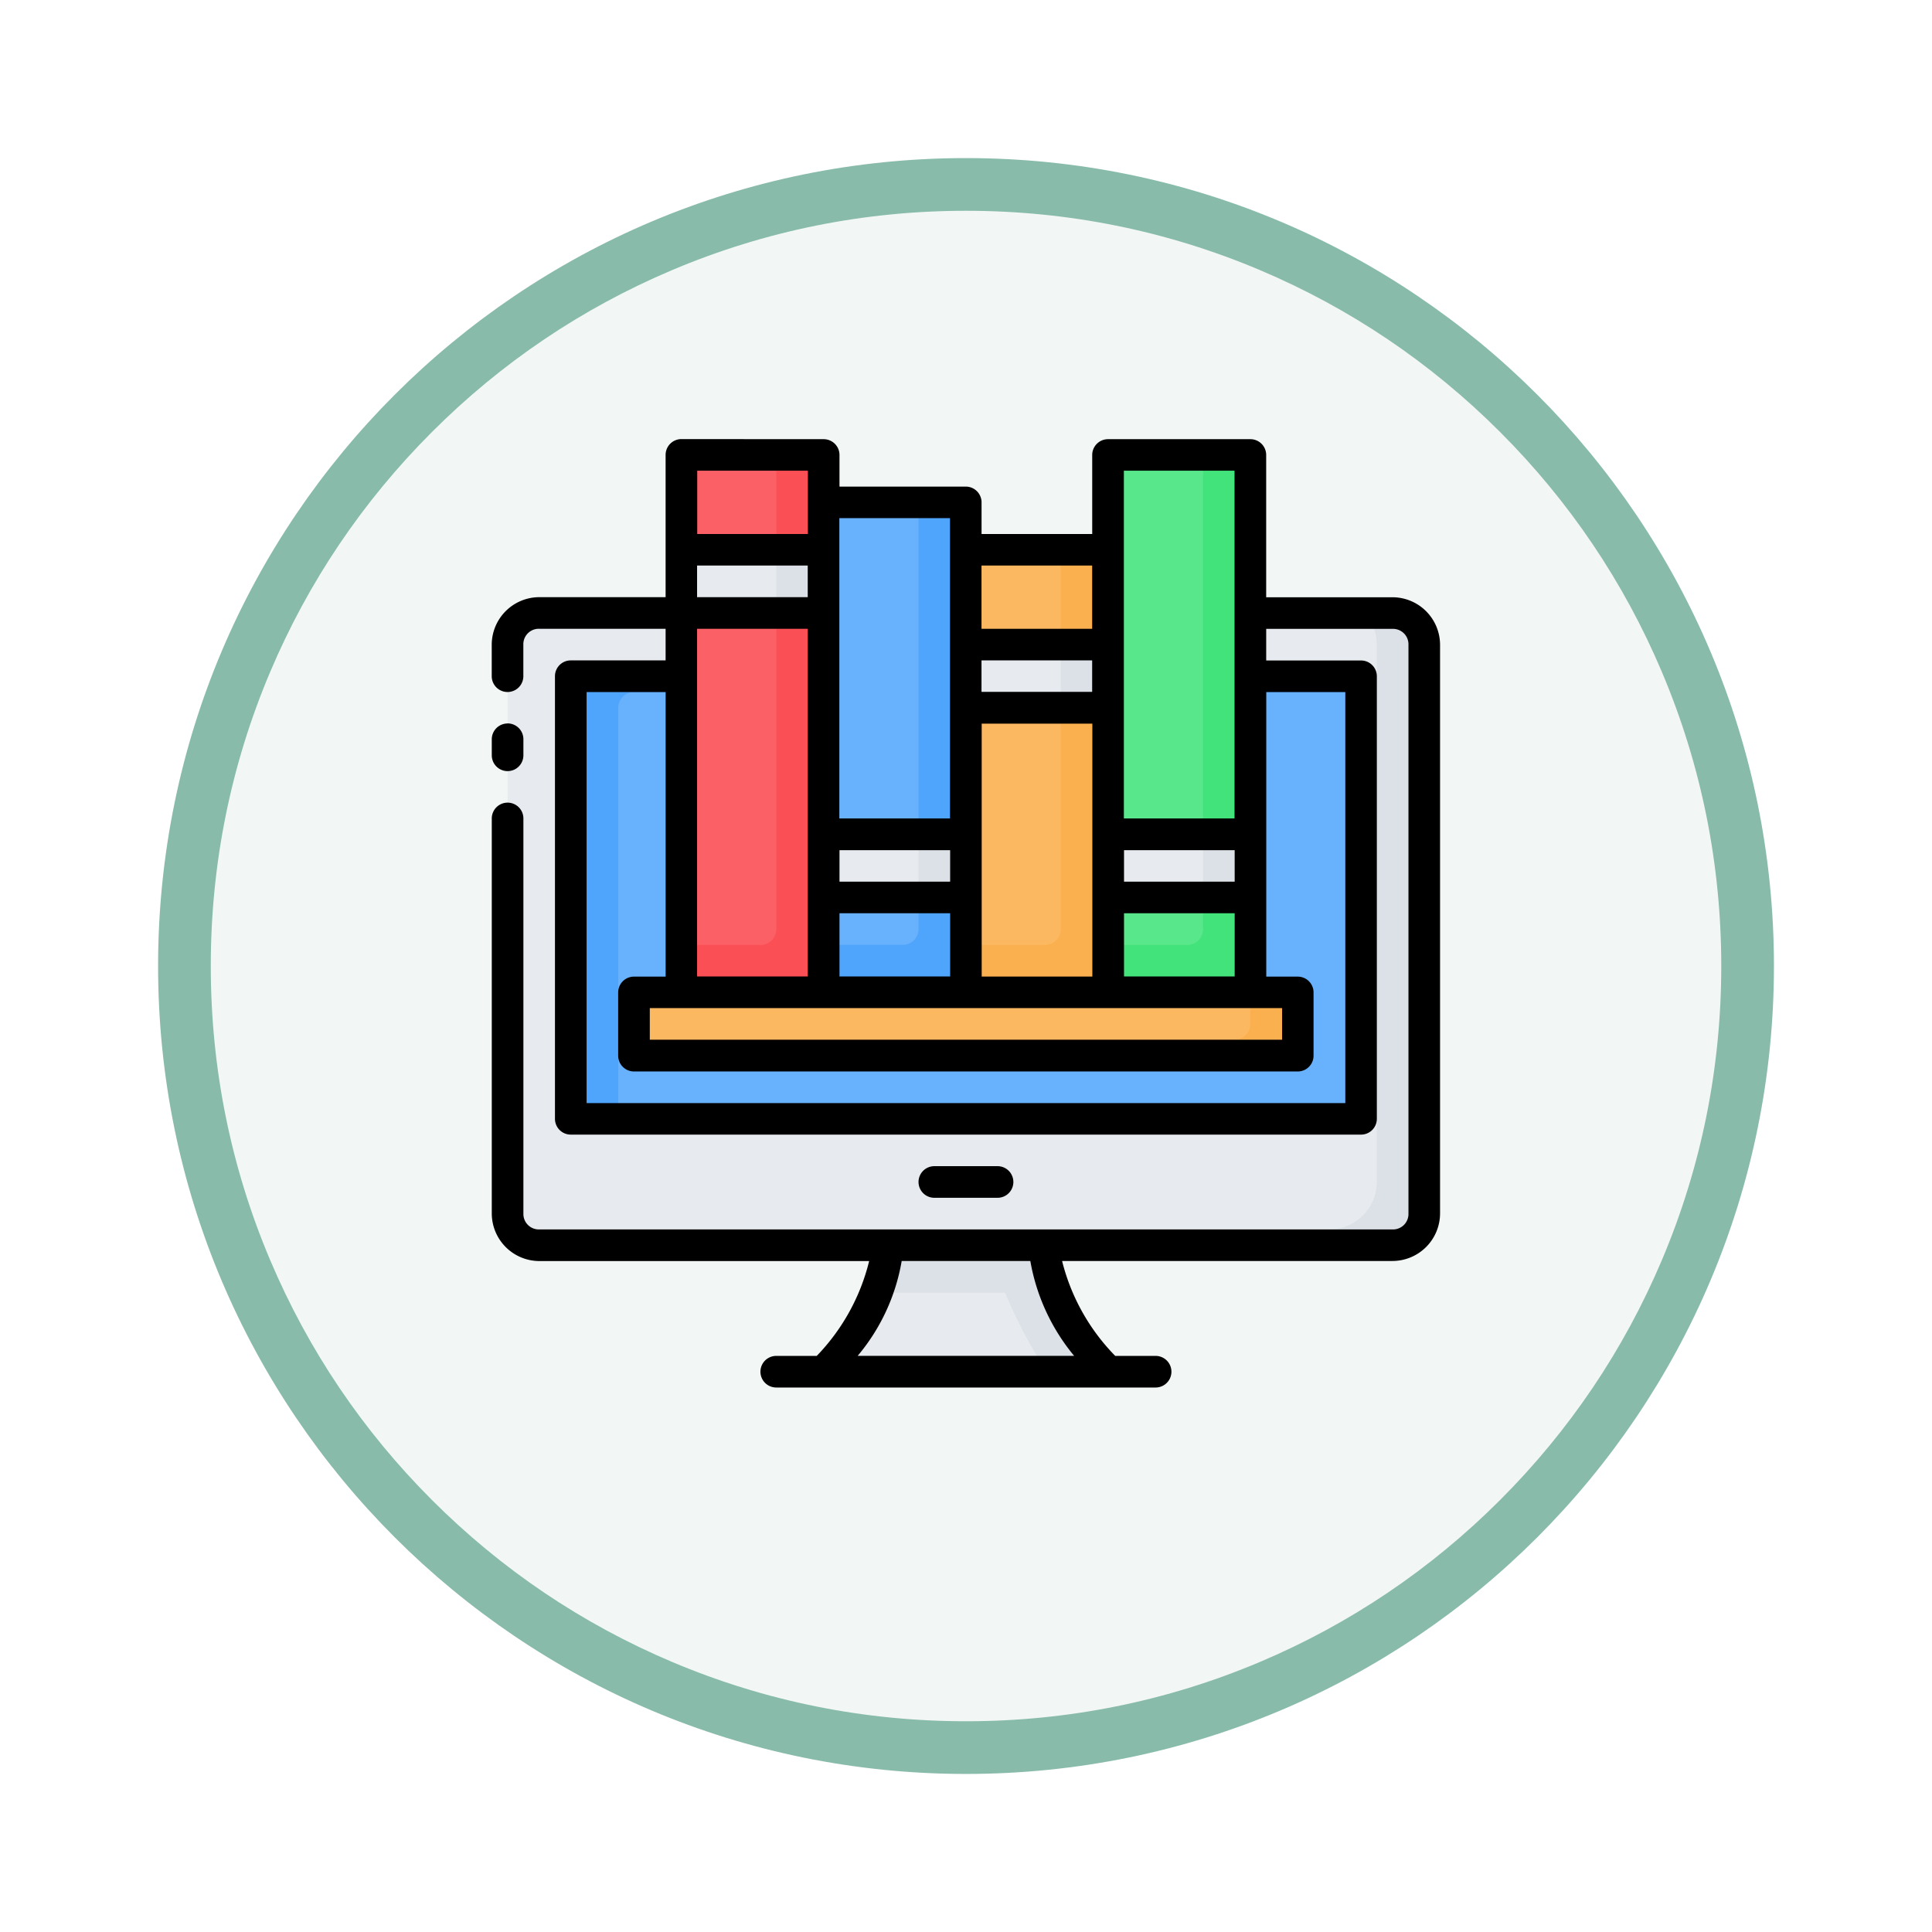 <svg xmlns="http://www.w3.org/2000/svg" xmlns:xlink="http://www.w3.org/1999/xlink" width="110" height="110" viewBox="0 0 110 110">
  <defs>
    <filter id="Trazado_982547" x="0" y="0" width="110" height="110" filterUnits="userSpaceOnUse">
      <feOffset dy="3" input="SourceAlpha"/>
      <feGaussianBlur stdDeviation="3" result="blur"/>
      <feFlood flood-opacity="0.161"/>
      <feComposite operator="in" in2="blur"/>
      <feComposite in="SourceGraphic"/>
    </filter>
  </defs>
  <g id="Grupo_1174591" data-name="Grupo 1174591" transform="translate(-7154 -1633)">
    <g id="Grupo_1174588" data-name="Grupo 1174588">
      <g id="Grupo_1173053" data-name="Grupo 1173053" transform="translate(6039 -4558)">
        <g id="Grupo_1172120" data-name="Grupo 1172120" transform="translate(0 5368)">
          <g id="Grupo_1171416" data-name="Grupo 1171416" transform="translate(-0.701 -6107)">
            <g id="Grupo_1163803" data-name="Grupo 1163803" transform="translate(-0.494 2285.316)">
              <g id="Grupo_1163015" data-name="Grupo 1163015" transform="translate(1.195 305.685)">
                <g id="Grupo_1157017" data-name="Grupo 1157017" transform="translate(0 3549)">
                  <g id="Grupo_1155793" data-name="Grupo 1155793" transform="translate(-0.999 -3894)">
                    <g id="Grupo_1154704" data-name="Grupo 1154704" transform="translate(0 1466)">
                      <g id="Grupo_1150790" data-name="Grupo 1150790" transform="translate(3 2320)">
                        <g id="Grupo_1154214" data-name="Grupo 1154214" transform="translate(79 -5809)">
                          <g id="Grupo_1152583" data-name="Grupo 1152583" transform="translate(1043 6713)">
                            <g id="Grupo_1146973" data-name="Grupo 1146973" transform="translate(0 0)">
                              <g id="Grupo_1146954" data-name="Grupo 1146954">
                                <g transform="matrix(1, 0, 0, 1, -9, -6)" filter="url(#Trazado_982547)">
                                  <g id="Trazado_982547-2" data-name="Trazado 982547" transform="translate(9 6)" fill="#f2f7f5">
                                    <path d="M 46 90.5 C 39.992 90.5 34.164 89.324 28.679 87.003 C 23.38 84.762 18.621 81.553 14.534 77.466 C 10.446 73.379 7.238 68.62 4.996 63.321 C 2.676 57.836 1.5 52.008 1.5 46 C 1.5 39.992 2.676 34.164 4.996 28.679 C 7.238 23.38 10.446 18.621 14.534 14.534 C 18.621 10.446 23.38 7.238 28.679 4.996 C 34.164 2.676 39.992 1.5 46 1.5 C 52.008 1.5 57.836 2.676 63.321 4.996 C 68.62 7.238 73.379 10.446 77.466 14.534 C 81.554 18.621 84.762 23.38 87.004 28.679 C 89.324 34.164 90.5 39.992 90.5 46 C 90.5 52.008 89.324 57.836 87.004 63.321 C 84.762 68.62 81.554 73.379 77.466 77.466 C 73.379 81.553 68.62 84.762 63.321 87.003 C 57.836 89.324 52.008 90.5 46 90.5 Z" stroke="none"/>
                                    <path d="M 46 3 C 40.194 3 34.563 4.136 29.263 6.378 C 24.143 8.544 19.544 11.644 15.594 15.594 C 11.644 19.544 8.544 24.143 6.378 29.263 C 4.136 34.563 3 40.194 3 46 C 3 51.806 4.136 57.437 6.378 62.737 C 8.544 67.857 11.644 72.455 15.594 76.405 C 19.544 80.355 24.143 83.456 29.263 85.622 C 34.563 87.863 40.194 89 46 89 C 51.806 89 57.437 87.863 62.737 85.622 C 67.857 83.456 72.456 80.355 76.406 76.405 C 80.356 72.455 83.456 67.857 85.622 62.737 C 87.864 57.437 89 51.806 89 46 C 89 40.194 87.864 34.563 85.622 29.263 C 83.456 24.143 80.356 19.544 76.406 15.594 C 72.456 11.644 67.857 8.544 62.737 6.378 C 57.437 4.136 51.806 3 46 3 M 46 -7.62939453125e-06 C 71.405 -7.62939453125e-06 92 20.595 92 46 C 92 71.405 71.405 92 46 92 C 20.595 92 0 71.405 0 46 C 0 20.595 20.595 -7.62939453125e-06 46 -7.62939453125e-06 Z" stroke="none" fill="#88bba9"/>
                                  </g>
                                </g>
                              </g>
                            </g>
                          </g>
                        </g>
                      </g>
                    </g>
                  </g>
                </g>
              </g>
            </g>
          </g>
        </g>
      </g>
    </g>
    <g id="layer1" transform="translate(7181.471 1377.405)">
      <path id="path31585" d="M2.593,283.506H51.185a1.8,1.8,0,0,1,1.8,1.8V317.7a1.8,1.8,0,0,1-1.8,1.8H2.593a1.8,1.8,0,0,1-1.8-1.8V285.306a1.8,1.8,0,0,1,1.8-1.8Z" transform="translate(0.635 6.989)" fill="#e7ebef"/>
      <path id="path31587" d="M1.852,284.565H46.844v25.2H1.852Z" transform="translate(3.176 9.532)" fill="#68b1fc"/>
      <path id="path31591" d="M22.283,301.288s-3.6-3.6-3.6-7.2h-9c0,3.6-3.6,7.2-3.6,7.2Z" transform="translate(13.34 32.4)" fill="#e7ebef"/>
      <path id="path34069-6" d="M49.56,283.506a2.665,2.665,0,0,1,.71,1.8v30.6a2.715,2.715,0,0,1-2.7,2.7H2.575A2.672,2.672,0,0,1,.8,317.907,1.789,1.789,0,0,0,2.579,319.5H51.17a1.8,1.8,0,0,0,1.8-1.8V285.306a1.8,1.8,0,0,0-1.8-1.8Z" transform="translate(0.65 6.989)" fill="#dbe1e7"/>
      <path id="path34071-9" d="M1.852,284.565v25.2h2.7s0,0,0,0v-23.4a.9.9,0,0,1,.9-.9H46.839l.005,0v-.895Z" transform="translate(3.176 9.532)" fill="#4fa4fb"/>
      <path id="path34425-8-37" d="M7.559,294.09a7.229,7.229,0,0,1-.589,2.7h7.316a28.109,28.109,0,0,0,2.373,4.5h3.5s-3.6-3.6-3.6-7.2h-9Z" transform="translate(15.466 32.401)" fill="#dbe1e7"/>
      <path id="path31595" d="M2.91,289.856H40.7v3.6H2.91Z" transform="translate(5.717 22.235)" fill="#fcb860"/>
      <path id="path31597" d="M6.085,309.549h8.1v-27.9h-8.1Z" transform="translate(13.341 2.542)" fill="#68b1fc"/>
      <path id="path31599" d="M11.8,280.86H3.7v30.595h8.1Z" transform="translate(7.623 0.636)" fill="#fc6067"/>
      <path id="path31603" d="M18.946,311.455h-8.1V280.86h8.1Z" transform="translate(24.775 0.637)" fill="#59e78b"/>
      <path id="path31605" d="M16.565,282.448h-8.1v25.2h8.1Z" transform="translate(19.058 4.449)" fill="#fcb860"/>
      <path id="path35027-4" d="M9.105,280.86v27a.9.9,0,0,1-.9.9H4.6a.9.9,0,0,1-.9-.9v3.6h8.1V280.86Z" transform="translate(7.624 0.636)" fill="#fb4f56"/>
      <path id="path35033-9" d="M16.249,280.861v27a.9.9,0,0,1-.9.9h-3.6a.9.9,0,0,1-.9-.9v3.594h8.1V280.861Z" transform="translate(24.776 0.639)" fill="#41e37a"/>
      <path id="path35035-3" d="M13.864,282.448v21.6a.9.9,0,0,1-.9.9H9.36a.9.9,0,0,1-.893-.879v3.58H16.56V282.448Z" transform="translate(19.058 4.449)" fill="#fbb04f"/>
      <path id="path35037-4" d="M11.486,305.951a.9.9,0,0,1-.9.9h-3.6a.9.9,0,0,1-.9-.9v3.6h8.1v-27.9l-2.7,0Z" transform="translate(13.34 2.542)" fill="#4fa4fb"/>
      <path id="path35053-2" d="M38,289.856v1.8a.9.9,0,0,1-.9.9H2.91v.9H40.7v-3.6Z" transform="translate(5.717 22.235)" fill="#fbb04f"/>
      <g id="Grupo_1174590" data-name="Grupo 1174590" transform="translate(11.327 286.896)">
        <path id="path31601" d="M3.7,286.047h8.1v-3.6H3.7Z" transform="translate(-3.704 -282.448)" fill="#e7ebef"/>
        <path id="path31607" d="M18.946,287.21h-8.1v3.6h8.1Z" transform="translate(13.448 -271.014)" fill="#e7ebef"/>
        <path id="path31609" d="M14.184,287.21h-8.1v3.6h8.1Z" transform="translate(2.013 -271.014)" fill="#e7ebef"/>
        <path id="path31689" d="M16.565,284.035h-8.1v3.6h8.1Z" transform="translate(7.73 -278.637)" fill="#e7ebef"/>
      </g>
      <path id="path35031-9" d="M5.292,282.448v3.6h2.7v-3.6Z" transform="translate(11.435 4.449)" fill="#dbe1e7"/>
      <path id="path35045-4" d="M12.435,287.21v3.6h2.7v-3.6Z" transform="translate(28.587 15.882)" fill="#dbe1e7"/>
      <path id="path35047-6" d="M7.673,287.21v3.6h2.7v-3.6Z" transform="translate(17.152 15.882)" fill="#dbe1e7"/>
      <path id="path35049-8" d="M10.054,284.035v3.6h2.7v-3.6Z" transform="translate(22.869 8.259)" fill="#dbe1e7"/>
      <path id="path3032-7" d="M11.326,280.595a.9.9,0,0,0-.9.9v8.1h-7.2a2.714,2.714,0,0,0-2.7,2.7v1.8a.9.9,0,1,0,1.8,0v-1.8a.879.879,0,0,1,.9-.9h7.2v1.8h-5.4a.9.9,0,0,0-.9.9v25.2a.9.9,0,0,0,.9.9H50.021a.9.9,0,0,0,.9-.9V294.1a.9.9,0,0,0-.9-.9h-5.4v-1.8h7.2a.879.879,0,0,1,.9.9v32.394a.879.879,0,0,1-.9.9H3.229a.879.879,0,0,1-.9-.9v-22.5a.9.9,0,1,0-1.8,0v22.5a2.714,2.714,0,0,0,2.7,2.7H22.015a11.805,11.805,0,0,1-2.984,5.4H16.725a.9.9,0,0,0,0,1.8h21.6a.9.9,0,0,0,0-1.8h-2.3A11.782,11.782,0,0,1,33,327.39H51.82a2.714,2.714,0,0,0,2.7-2.7V292.3a2.714,2.714,0,0,0-2.7-2.7h-7.2v-8.1a.9.9,0,0,0-.9-.9h-8.1a.9.9,0,0,0-.905.9V286h-6.3v-1.8a.9.9,0,0,0-.856-.9H20.326v-1.8a.9.9,0,0,0-.9-.9Zm.9,1.8h6.3V286h-6.3Zm24.292,0h6.3v19.8h-6.3Zm-16.2,2.7h6.3v17.1h-6.3Zm-8.1,2.7h6.3v1.8h-6.3Zm16.194,0h6.3v3.6h-6.3Zm-16.194,3.6h6.3v19.795h-6.3Zm16.194,1.8h6.3v1.793h-6.3ZM5.928,295h4.5v16.2H8.63a.9.9,0,0,0-.905.9v3.6a.9.9,0,0,0,.905.9H46.417a.9.9,0,0,0,.9-.9v-3.6a.9.9,0,0,0-.9-.9H44.625V295h4.5v23.4H5.928Zm-4.513,1.787a.9.9,0,0,0-.886.912v.9a.9.9,0,1,0,1.8,0v-.9A.9.9,0,0,0,1.415,296.783Zm27.008.01h6.3v14.4h-6.3ZM20.326,304h6.3v1.793h-6.3Zm16.2,0h6.3v1.793h-6.3Zm-16.2,3.592h6.3v3.6h-6.3Zm16.2,0h6.3v3.6h-6.3Zm-27,5.4h36v1.8h-36Zm16.2,9a.9.9,0,0,0,0,1.8h3.6a.9.9,0,0,0,0-1.8Zm-1.856,5.4h7.322a11.559,11.559,0,0,0,2.494,5.4H21.361a11.354,11.354,0,0,0,2.506-5.4Z" transform="translate(0 0)"/>
    </g>
  </g>
</svg>
